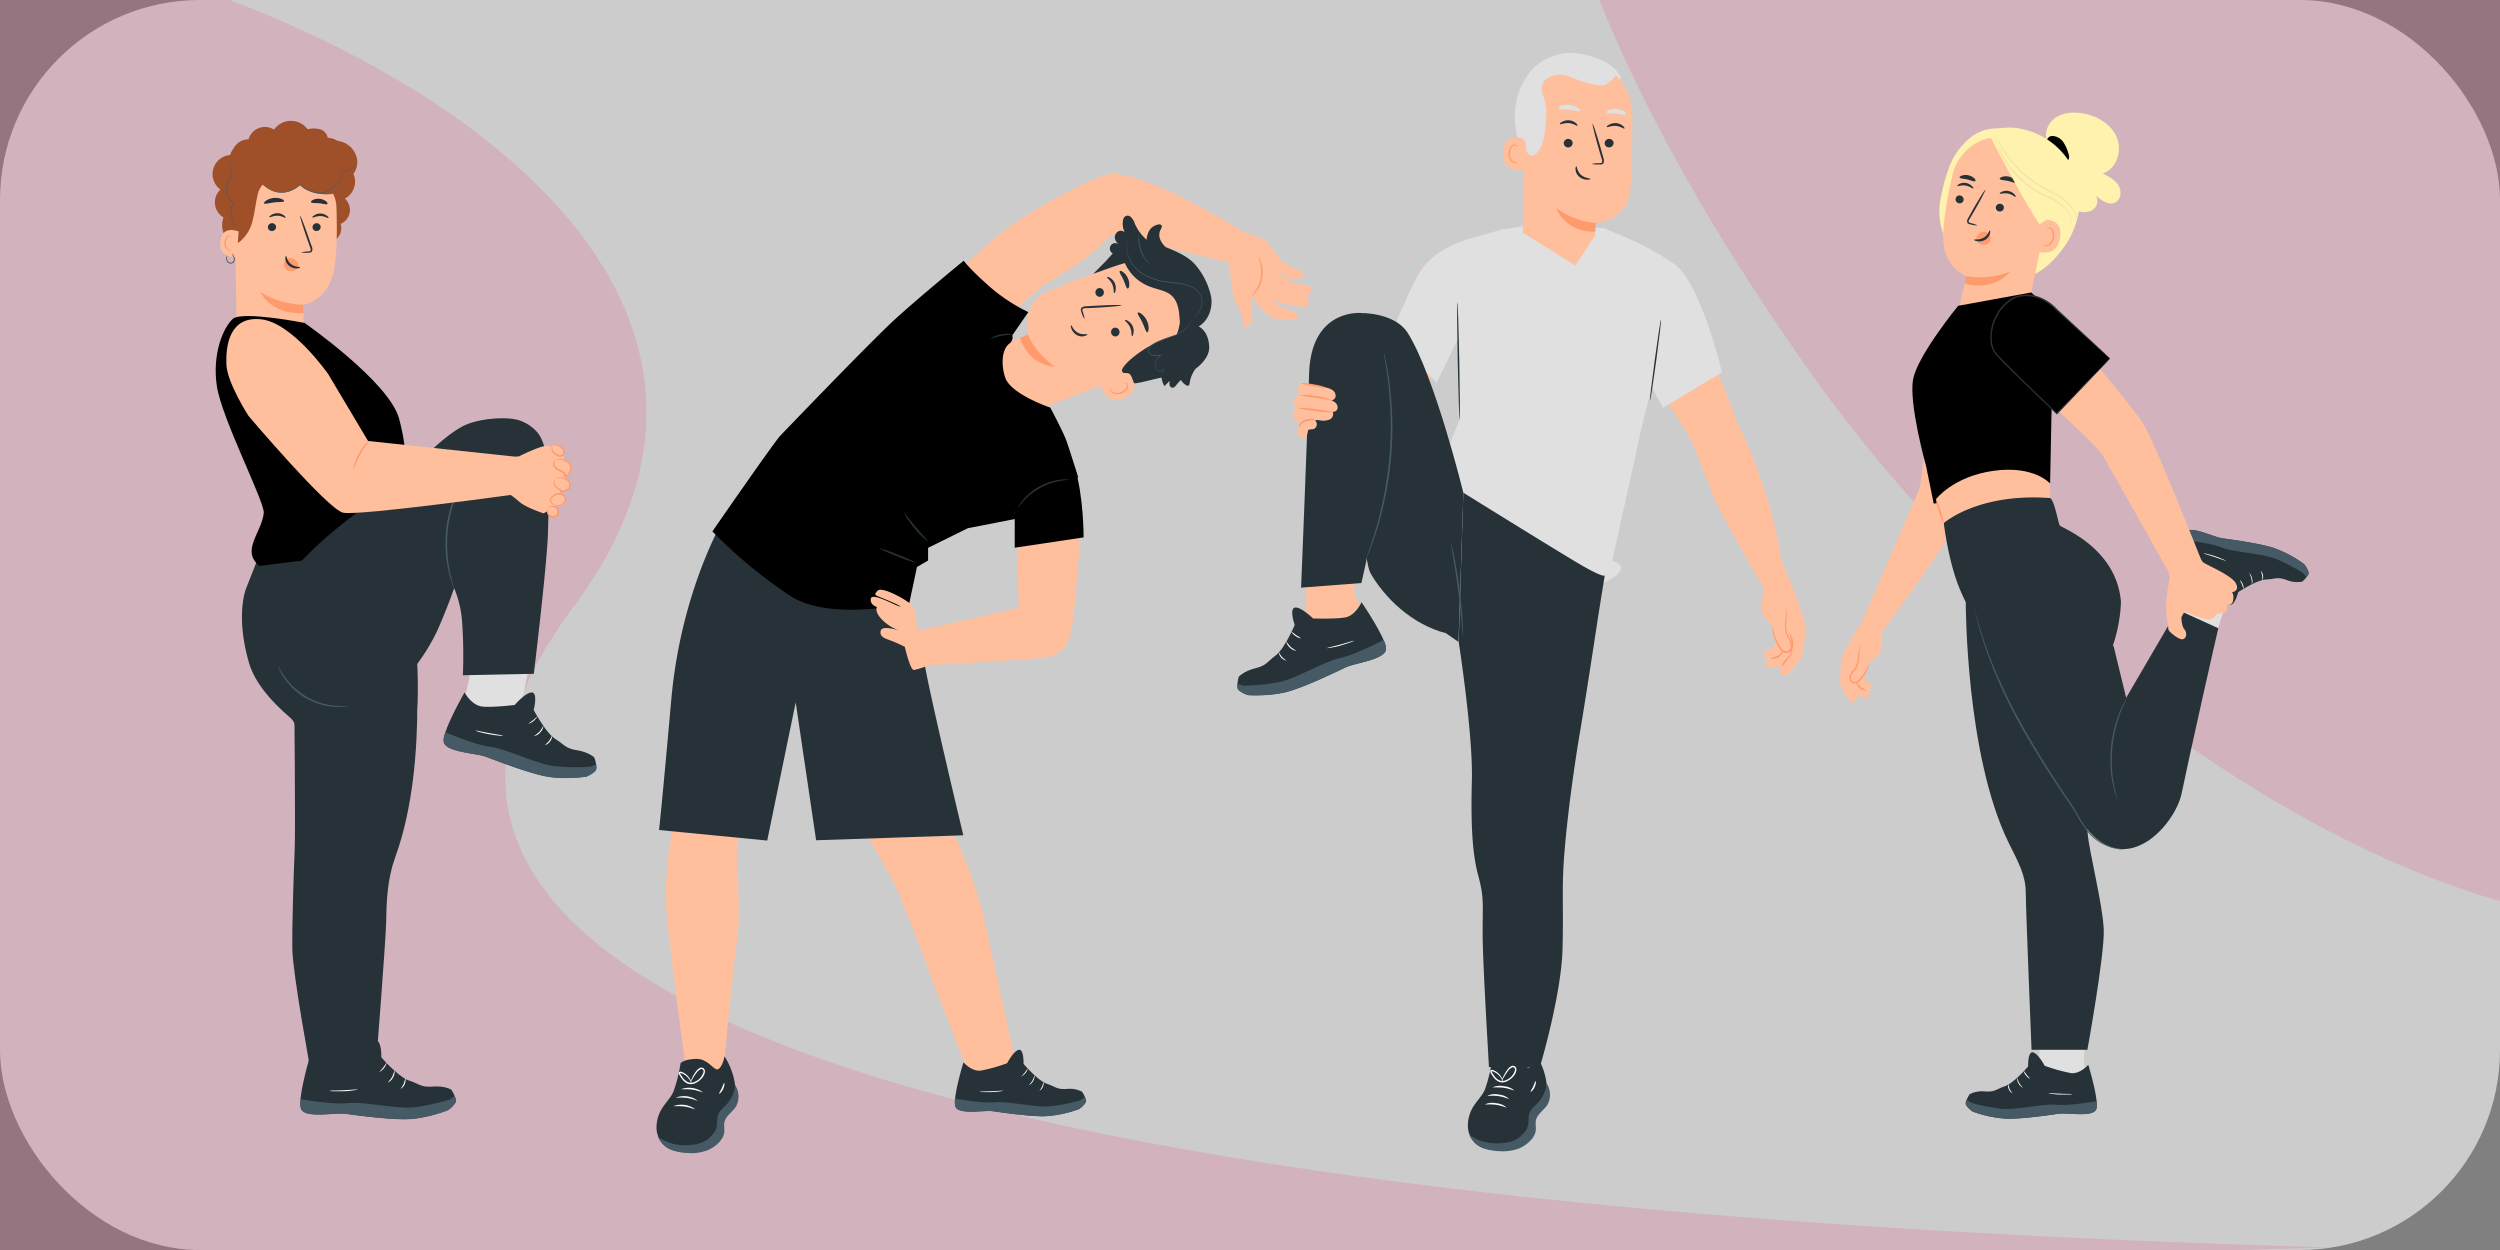 <svg xmlns="http://www.w3.org/2000/svg" fill="none" viewBox="0 0 200 100"><rect x="0" y="0" width="200" height="100" fill="#808080" stroke="none"/><mask id="a" width="200" height="100" x="0" y="0" maskUnits="userSpaceOnUse" style="mask-type:alpha"><rect width="200" height="100" fill="#fff" rx="16"/></mask><g><rect width="200" height="100" fill="#fff" opacity=".6" rx="16"/><path fill="#EB5284" d="M45.833 48.623C68.214 18.679 21.43-3.452-4.762-5.5v110.548L186.5 99.796C70.5 96.511 23.452 78.567 45.833 48.623ZM144.643 29.539c-21.905-31.073-22.024-48.13-22.024-55.73h95.833l5.357 96.26c-17.261 12.948-57.261-9.457-79.166-40.53Z" opacity=".2"/><path fill="#FFBF9D" d="M160.295 29.05c.058.127-2.2 9.607-2.846 11.28-.645 1.675-6.727 10.023-6.727 10.023l-1.74-.672s4.082-9.367 4.519-10.484c.438-1.117 1.071-10.785 1.157-11.105.085-.32 3.764-3.146 5.637.958Z"/><path fill="#FFBF9D" d="M148.803 49.98c-.1.082-1.513 2.541-1.51 2.774.002.232-.132 1.689-.047 2.046.086.356.792 1.518.978 1.417.186-.1.433-.379.291-.625l.948.32s.159-.452-.122-.687l.467-.027s-.024-.489-.318-.59c-.293-.1-.188 0-.188 0l-.171-.412s.281-1.046.489-1.26c.208-.212.66-.336.831-.926.171-.589.024-1.302.13-1.434a7.37 7.37 0 0 0 .396-.756s-1.306-1.004-1.374-1.034c-.069-.03-.8 1.193-.8 1.193Z"/><path fill="#FF9A6C" d="M149.551 53.042a.607.607 0 0 1-.044.21 3.174 3.174 0 0 1-.733 1.24.568.568 0 0 1-.516.17.39.39 0 0 1-.244-.2.574.574 0 0 1-.047-.303.949.949 0 0 1 .245-.513c.111-.12.205-.256.281-.401.098-.262.152-.54.161-.819a2.39 2.39 0 0 1 .11-.574.476.476 0 0 1 .1-.191c-.013.07-.031.138-.053.205-.04.187-.062.377-.066.567.002.293-.047.584-.145.86-.127.321-.489.536-.518.878a.322.322 0 0 0 .193.37.452.452 0 0 0 .406-.135c.199-.198.372-.421.516-.662.252-.418.332-.702.354-.702Z"/><path fill="#FF9A6C" d="M149.278 55.254a1.089 1.089 0 0 1-.506-.186.844.844 0 0 1-.223-.32c-.041-.076-.085-.105-.08-.124.005-.02.08 0 .154.07.073.071.127.208.222.27.24.126.455.258.433.29Z"/><path fill="#E0E0E0" d="m163.101 86.548.102-4.06 3.736-.58-.245 3.051.301 1.69s-.77.962-.922.918c-.151-.044-2.972-1.019-2.972-1.019Z"/><path fill="#263238" d="M157.811 88.917a9.29 9.29 0 0 0 2.831.579c1.334 0 3.327-.3 4.058-.403.73-.103 2.801.325 3.011-.394.21-.718-.65-3.515-.65-3.515s-.655.755-1.381.665a13.673 13.673 0 0 1-2.105-.587s-.533-1.004-.948-1.075c-.416-.071-.377 1.127-.377 1.127s-1.139 1.34-1.867 1.589c-.729.249-.77.462-1.589.413-.42-.046-.845.03-1.222.22 0 0-.431.635-.26.892.14.188.308.353.499.489Z"/><path fill="#455A64" d="M157.29 88.413c.133.208.31.383.519.513a9.199 9.199 0 0 0 2.83.58c1.333 0 3.325-.3 4.058-.404.733-.102 2.801.325 3.012-.393.058-.201.064-.414.019-.619 0 0-2.166.394-3.178.291-1.012-.102-3.263.43-4.417.323a14.134 14.134 0 0 1-2.444-.489l-.362-.244c-.059.166-.127.271-.037.442Z"/><path fill="#fff" d="M160.659 86.724c.029.132.066.263.11.391.067.117.14.23.22.34a.555.555 0 0 1-.281-.313.547.547 0 0 1-.049-.418ZM161.375 86.189c.042.157.096.31.164.457.089.134.192.26.306.374a.843.843 0 0 1-.47-.834v.003ZM161.896 85.663c.087.105.169.214.244.328.137.176.274.296.262.31a.732.732 0 0 1-.313-.259.762.762 0 0 1-.193-.379ZM165.77 87.533a.912.912 0 0 1-.276.032h-.674c-.264 0-.489-.034-.67-.056a1.309 1.309 0 0 1-.276-.054c0-.02.425.022.948.041.523.02.948.013.948.037Z"/><path fill="#E0E0E0" d="m178.611 46.757-2.007 5.977-3.74-.548 1.134-2.843.211-1.71s.623-3.164.755-3.076c.132.088 3.647 2.2 3.647 2.2Z"/><path fill="#263238" d="M184.319 45.132a9.308 9.308 0 0 0-2.564-1.337c-1.281-.367-3.278-.626-4.012-.734-.733-.107-2.603-1.083-3.002-.45-.398.634-.342 3.557-.342 3.557s.836-.542 1.508-.257c.651.331 1.274.714 1.863 1.145 0 0 .245 1.11.616 1.295.372.186.672-.978.672-.978s1.467-.977 2.232-1.014c.765-.037.868-.23 1.643.041.394.164.827.21 1.246.13 0 0 .59-.489.489-.787a2.213 2.213 0 0 0-.349-.611Z"/><path fill="#455A64" d="M184.681 45.758a1.675 1.675 0 0 0-.357-.636 9.283 9.283 0 0 0-2.562-1.337c-1.281-.367-3.281-.626-4.011-.733-.731-.108-2.606-1.086-3.005-.45-.112.177-.177.38-.188.589 0 0 2.2.217 3.144.599.943.381 3.253.489 4.336.904.765.318 1.501.701 2.2 1.147l.284.327c.102-.137.198-.215.159-.41Z"/><path fill="#fff" d="M180.977 46.454c.01-.134.01-.269 0-.403a2.942 2.942 0 0 0-.12-.389.687.687 0 0 1 .118.792h.002ZM180.141 46.772a1.449 1.449 0 0 0-.222-.931c.13.11.217.264.244.432a.687.687 0 0 1-.022.499ZM179.496 47.134a3.43 3.43 0 0 1-.14-.382 3.847 3.847 0 0 1-.166-.371 1.051 1.051 0 0 1 .306.753ZM176.284 44.269a.984.984 0 0 1 .276.046 7.379 7.379 0 0 1 1.278.428c.087.032.169.075.245.127 0 .017-.404-.137-.9-.303-.496-.166-.902-.279-.899-.298Z"/><path fill="#FFF2AF" d="M163.846 11.45c-.381-.653-.068-1.552.545-1.997.614-.445 1.428-.509 2.176-.391 1.156.18 2.305.833 2.77 1.909.464 1.075 0 2.552-1.125 2.909.469.23.963.488 1.247.921.283.433.244 1.13-.213 1.384-.523.286-1.139-.142-1.579-.545a.855.855 0 0 1-.244 1.141 1.336 1.336 0 0 1-1.245.074 3.278 3.278 0 0 1-1.039-.77"/><path fill="currentColor" d="M165.477 12.286a3.251 3.251 0 0 0-.413-.917 1.116 1.116 0 0 0-.836-.489.457.457 0 0 0-.413.184.237.237 0 0 0-.027.223.246.246 0 0 0 .166.151l.027.036c.279.377.564.748.855 1.115a.94.94 0 0 0 .245.244.311.311 0 0 0 .335 0c.166-.124.122-.369.061-.547Z"/><path fill="#FFF2AF" d="M165.88 13.55a5.909 5.909 0 0 0-3.996-3.198c-1.012-.244-1.467-.115-2.254-.076a3.274 3.274 0 0 0-2.092.814 5.492 5.492 0 0 0-1.584 2.232 15.276 15.276 0 0 0-.734 2.74 5.18 5.18 0 0 0 .301 2.79l2.261.914c1.288.325 2.904 2.364 4.231 2.34 1.328-.025 2.909-1.856 3.567-3.071.882-1.62 1.154-3.843.3-5.486Z"/><path fill="#FFBF9D" d="M156.875 23.934c.193-.82.445-1.848.442-1.844-.002.005-1.87-.625-1.867-3.194 0-1.276.388-3.31.76-4.963.332-1.488 2.041-3.243 3.884-2.852l.839.08 2.867 1.922a.891.891 0 0 1 .645 1.019l-2.337 11.13-2.613 2.608-2.857-2.643.237-1.263Z"/><path fill="#FF9A6C" d="M159.256 19.118a.532.532 0 0 0-.113-.362.54.54 0 0 0-.638-.178.735.735 0 0 0-.418.613.676.676 0 0 0 .409.362l.085.022c.147.03.299.006.428-.07a.531.531 0 0 0 .247-.387Z"/><path fill="#263238" d="M156.449 15.886a.324.324 0 0 0 .26.375.308.308 0 0 0 .329-.13.32.32 0 0 0 .047-.115.328.328 0 0 0-.259-.374.313.313 0 0 0-.329.13.304.304 0 0 0-.048.114ZM156.591 14.882c.035.049.306-.093.651-.037.344.056.572.269.616.232.044-.036 0-.097-.105-.195a.898.898 0 0 0-.489-.245.854.854 0 0 0-.526.083c-.115.069-.164.14-.147.162ZM158.21 18.035a2.413 2.413 0 0 0-.548-.19c-.085-.022-.166-.054-.171-.115a.45.45 0 0 1 .1-.245l.367-.63c.516-.9.904-1.646.868-1.665-.037-.02-.489.692-1 1.591-.125.223-.245.435-.357.638a.505.505 0 0 0-.1.337.224.224 0 0 0 .124.154c.048.02.097.035.147.044.186.052.377.08.57.081Z"/><path fill="#FF9A6C" d="M157.318 22.09a6.457 6.457 0 0 0 3.498-.361s-1.171 1.596-3.64.96l.142-.599Z"/><path fill="#263238" d="M159.187 18.439c-.056-.013-.115.361-.489.576-.374.215-.757.11-.767.164-.01.054.076.086.244.118a.946.946 0 0 0 .638-.115.814.814 0 0 0 .379-.49c.049-.153.022-.253-.005-.253ZM156.77 14.205c.046.093.32.078.626.154.305.075.547.198.628.132.037-.032.015-.12-.078-.223a.982.982 0 0 0-.475-.244.947.947 0 0 0-.535.027c-.127.039-.183.11-.166.154ZM160.307 16.657a.328.328 0 0 1-.372.261.314.314 0 0 1-.271-.354.322.322 0 0 1 .372-.26.307.307 0 0 1 .271.352ZM161.246 15.75c-.049.031-.245-.194-.599-.262-.355-.069-.629.056-.658 0-.029-.056.039-.088.166-.147a.88.88 0 0 1 .536-.056.87.87 0 0 1 .467.26c.09.097.11.187.088.204ZM161.275 14.608c-.083.066-.33-.069-.648-.135s-.601-.063-.645-.158c-.02-.044.036-.115.171-.164a1.048 1.048 0 0 1 1.041.244c.098.093.12.181.081.213Z"/><path fill="#FFBF9D" d="M163.116 18.172c.031-.188.315-.594.506-.591.503 0 1.383.18 1.192 1.432-.259 1.711-1.923 1.095-1.918 1.046.004-.049.117-1.24.22-1.887Z"/><path fill="#FF9A6C" d="M163.463 19.507s.027.024.073.056a.304.304 0 0 0 .222.039.748.748 0 0 0 .443-.611.995.995 0 0 0-.02-.438.34.34 0 0 0-.188-.264.15.15 0 0 0-.188.057c-.032.044-.025.078-.034.08-.01.003-.032-.034 0-.102a.181.181 0 0 1 .083-.098.225.225 0 0 1 .171-.017.431.431 0 0 1 .271.313c.049.158.059.326.03.489-.064.342-.289.637-.548.672a.327.327 0 0 1-.264-.086c-.054-.044-.059-.088-.051-.09Z"/><path fill="#FFF2AF" d="m163.688 17.598-.523.352c-1.467-2.174-4.129-7.393-3.985-7.09a5.492 5.492 0 0 1 2.706.284c1.328.533 3.792 1.785 3.4 3.4-.391 1.616-1.598 3.053-1.598 3.053Z"/><path fill="#1D1D1D" d="M166.222 17.756a.587.587 0 0 0 0-.102 1.916 1.916 0 0 0-.058-.291 2.529 2.529 0 0 0-.533-.946 4.683 4.683 0 0 0-1.274-.978c-.525-.306-1.129-.587-1.696-.99a8.402 8.402 0 0 1-1.467-1.293 8.99 8.99 0 0 1-.953-1.283 9.36 9.36 0 0 1-.506-.956l-.12-.269a.528.528 0 0 0-.046-.093.394.394 0 0 0 .029.1c.024.064.056.157.105.277.14.336.304.663.489.977a8.384 8.384 0 0 0 2.413 2.618c.553.355 1.124.682 1.711.978.473.247.901.572 1.266.96.243.265.429.576.547.915.074.235.084.379.093.376Z" opacity=".08"/><path fill="#1D1D1D" d="M165.672 17.915a.909.909 0 0 0 .015-.381 1.748 1.748 0 0 0-.462-.931 3.934 3.934 0 0 0-1.291-.858 8.353 8.353 0 0 1-1.628-.934 7.603 7.603 0 0 1-2.195-2.581c-.16-.307-.3-.624-.42-.949-.037-.11-.069-.198-.091-.269a.376.376 0 0 0-.039-.09.515.515 0 0 0 .022.095c.02.074.044.164.076.274.108.335.24.662.396.978a7.396 7.396 0 0 0 2.2 2.625 8.337 8.337 0 0 0 1.648.936c.475.19.909.471 1.278.827.241.245.406.556.474.894.016.12.022.243.017.364Z" opacity=".08"/><path fill="#FF725E" d="M159.381 34.828c-.018.054-5.838-.71-5.838-.71s.489-4.824.934-6.264c.42-1.351 3.29-2.813 4.571-1.579a4.055 4.055 0 0 1 1.247 2.775l-.914 5.778Z"/><path fill="#263238" d="M159.297 34.936c-.405 0-1.672-.159-5.771-.697l-.117-.014v-.12c.019-.196.489-4.852.941-6.287.244-.826 1.388-1.711 2.581-2.02.909-.244 1.687-.095 2.2.39a4.152 4.152 0 0 1 1.283 2.864l-.919 5.808c-.009.044-.019.076-.198.076Zm-5.622-.924c2.063.271 5.031.65 5.598.692l.897-5.674a3.964 3.964 0 0 0-1.21-2.667c-.592-.572-1.481-.45-1.956-.327-1.117.288-2.178 1.102-2.41 1.855-.398 1.288-.838 5.373-.916 6.121h-.003Z"/><path fill="currentColor" d="M156.653 24.464s-3.227 3.936-3.601 5.867c-.374 1.93 1.036 6.964 1.036 6.964l.609 2.997 9.311-1.604.134-6.74-.694-7.677-.956-.875-5.839 1.068Z"/><path fill="#FFBF9D" d="M164.008 39.937V38.68s-1.279-1.467-4.517-1.017c-3.239.45-4.616 2.275-4.616 2.275l.66 2.086 3.288.371 5.185-2.457Z"/><path fill="#263238" d="M177.467 50.26c-.061.176-2.445 10.77-2.933 13.2-.489 2.43-4.378 6.98-7.681 2.718-3.302-4.26-6.72-11.745-6.72-11.745l8.945-2.787 1.016 4.175 4.114-7.042 3.259 1.481Z"/><path fill="#455A64" d="M169.376 63.934a1.72 1.72 0 0 1-.115-.31 3.715 3.715 0 0 1-.113-.372c-.036-.146-.085-.31-.117-.488a9.277 9.277 0 0 1-.183-1.328 10.92 10.92 0 0 1 .024-1.638 10.67 10.67 0 0 1 .289-1.615c.114-.432.258-.855.432-1.267.069-.178.147-.332.21-.469.064-.137.128-.244.179-.345a2.03 2.03 0 0 1 .173-.28c.022.012-.205.422-.488 1.126-.159.413-.293.835-.401 1.264-.13.526-.222 1.06-.277 1.599a11.502 11.502 0 0 0-.034 1.618c.025.442.076.882.154 1.317.144.734.291 1.181.267 1.188Z"/><path fill="#263238" d="M157.261 48.17s-.024 12.237 3.444 19.275c.782 1.584 1.35 2.566 1.357 3.992.007 1.425.462 12.547.462 12.547h4.468s1.374-7.578 1.308-9.582c-.066-2.005-1.168-6.217-1.298-7.823-.129-1.606-1.819-11.063-1.819-11.063l-2.574-6.375-5.348-.97Z"/><path fill="#263238" d="M163.971 39.842c.367.027.677 2.012.817 2.2.139.188 4.537 1.777 4.889 6.111a12.175 12.175 0 0 1-.827 3.98l.228 3.972-8.346 1.934s-1.376-4.313-1.926-7.564a12.38 12.38 0 0 1-2.063-3.451c-.895-2.188-1.239-5.175-1.239-5.175s2.698-2.42 8.467-2.007Z"/><path fill="#455A64" d="M157.965 48.742s0 .017.022.056l.049.171.183.656c.162.57.411 1.39.768 2.385.357.995.843 2.159 1.447 3.423a51.6 51.6 0 0 0 2.158 4.006 89.224 89.224 0 0 0 2.43 3.85l.567.85c.184.277.372.543.523.817.268.512.574 1.002.917 1.467a3.856 3.856 0 0 0 2.022 1.374l.379.093.286.043.173.03c.02.002.04.006.059.012h-.059l-.178-.017c-.076 0-.174-.015-.286-.032l-.389-.083a3.844 3.844 0 0 1-2.078-1.364c-.35-.463-.663-.954-.936-1.467-.152-.27-.337-.53-.523-.806l-.575-.849a85.643 85.643 0 0 1-2.444-3.85 48.677 48.677 0 0 1-2.154-4.02 35.98 35.98 0 0 1-1.415-3.447 31.969 31.969 0 0 1-.733-2.4c-.066-.282-.12-.504-.159-.666l-.037-.173c-.017-.04-.019-.059-.017-.059Z"/><path fill="#FFBF9D" d="M164.172 25.085c.136.032 6.431 7.375 7.352 8.92.922 1.544 4.606 10.865 4.606 10.865l-2.528 1.083s-4.774-8.5-5.39-9.533c-.616-1.034-7.859-7.463-8.066-7.727-.208-.264-.37-4.637 4.026-3.608Z"/><path fill="#FFBF9D" d="m173.399 45.525.201.65c-.152.69-.255 1.39-.308 2.095-.03.827.19 1.93.176 2.076-.015.146.838.865 1.156.792.318-.074.354-.526.12-.804-.235-.28-.23-.964-.23-.964l.244-.437s1.655.69 2.034.626a.865.865 0 0 0 .565-.49s.719.138.782-.3l.064-.435s.376.173.449-.32c.074-.494-.092-.638-.092-.638s.66-.08.293-.734c-.367-.652-2.43-1.48-2.618-1.674a1.466 1.466 0 0 1-.281-.445l-2.555 1.002Z"/><path fill="currentColor" d="m168.796 28.686-4.248 4.4s-3.764-3.577-4.784-4.689c-1.222-1.32.03-4.331 1.765-4.713 1.736-.381 2.973 1.064 2.973 1.064l4.294 3.938Z"/><path fill="#263238" d="m168.797 28.686-.086-.071-.244-.206-.88-.787-3.129-2.828a3.592 3.592 0 0 0-1.467-.95c-.297-.101-.608-.152-.921-.15a2.2 2.2 0 0 0-.939.205 3.195 3.195 0 0 0-1.386 1.467 3.515 3.515 0 0 0-.374 2.097c.061.34.212.656.437.917.245.245.489.506.734.748.489.489.963.958 1.43 1.413l2.606 2.518h-.074l3.092-3.178.873-.885.245-.244.085-.081a.94.94 0 0 1-.071.08l-.217.245-.846.897-3.075 3.232-.037.036-.037-.036a270.456 270.456 0 0 1-2.62-2.506c-.467-.454-.948-.924-1.435-1.41-.244-.245-.489-.49-.733-.753a2.06 2.06 0 0 1-.472-.978 3.663 3.663 0 0 1 .389-2.18 3.323 3.323 0 0 1 1.447-1.518 2.648 2.648 0 0 1 1.955-.054 3.66 3.66 0 0 1 1.496.978c1.293 1.202 2.364 2.2 3.117 2.891l.853.8.218.207a.725.725 0 0 1 .066.084Z"/><path fill="#FF9A6C" d="M154.875 39.937c.291.612.5 1.259.624 1.924a4.243 4.243 0 0 1-.372-.941 4.327 4.327 0 0 1-.252-.983Z"/><path fill="#FFBF9D" d="M104.439 49.405c.142-.323 0-3.54 0-3.54h4.019l-.147 1.555.814 1.975-2.525.926-2.161-.916Z"/><path fill="#263238" d="M99.868 55.606s1.882.125 3.376-.344c1.493-.47 3.62-1.506 4.4-1.878.78-.371 3.253-.618 3.234-1.5-.02-.883-1.956-3.709-1.956-3.709s-.469 1.076-1.312 1.222c-.844.147-2.567.081-2.567.081s-.949-.936-1.44-.873c-.491.064-.027 1.396-.027 1.396s-.806 1.902-1.532 2.445c-.726.542-.704.787-1.638 1.021-.934.235-1.308.68-1.308.68s-.26.865.024 1.093c.228.16.48.285.746.366Z"/><path fill="#455A64" d="M99.108 55.225c.22.187.48.322.76.393 0 0 1.882.125 3.376-.344 1.493-.47 3.622-1.504 4.4-1.875.777-.372 3.253-.62 3.236-1.5a1.433 1.433 0 0 0-.195-.7s-2.291 1.2-3.472 1.442c-1.18.242-3.498 1.623-4.83 1.917-.956.183-1.926.282-2.899.298l-.489-.14c-.01.206-.046.355.113.509Z"/><path fill="#fff" d="M102.288 52.147c.077.14.165.274.261.401.115.11.238.21.367.303a.807.807 0 0 1-.628-.704ZM102.904 51.297c.1.162.215.315.345.454.147.122.305.227.474.316a.834.834 0 0 1-.531-.257.797.797 0 0 1-.288-.513ZM103.302 50.527c.134.087.262.181.384.283.139.078.273.163.401.257a.895.895 0 0 1-.445-.19.92.92 0 0 1-.34-.35ZM108.311 51.26c-.093.06-.194.104-.301.135-.19.07-.457.156-.755.244s-.572.14-.772.173a1.32 1.32 0 0 1-.326.037c0-.024.489-.127 1.078-.286.59-.159 1.061-.325 1.076-.303Z"/><path fill="#FFBF9D" d="M143.289 46.687c.1.12 1.222 3.27 1.18 3.541-.041.272-.198 1.993-.371 2.391-.174.399-1.24 1.599-1.445 1.442-.205-.156-.423-.53-.208-.787l-1.171.174s-.09-.557.286-.773l-.537-.13s.132-.566.488-.618c.357-.051.216.047.216.047l.286-.443s-.11-1.276-.306-1.569c-.196-.293-.697-.528-.772-1.25-.076-.72.244-1.52.146-1.693a8.502 8.502 0 0 1-.303-.96s1.728-.898 1.814-.917c.085-.02.697 1.544.697 1.544Z"/><path fill="#FF9A6C" d="M141.783 50.09c.024 0 .054.356.244.891.117.312.273.608.465.88a.536.536 0 0 0 .45.245.392.392 0 0 0 .313-.401 1.022 1.022 0 0 0-.172-.572 2.203 2.203 0 0 1-.244-.56 2.95 2.95 0 0 1 0-1.026c.032-.224.045-.45.037-.675a1.823 1.823 0 0 1-.025-.245.637.637 0 0 1 .074.245c.027.23.027.462 0 .692-.048.328-.043.663.014.99.058.185.14.362.245.525.125.191.19.415.188.643a.66.66 0 0 1-.105.342.438.438 0 0 1-.311.179.643.643 0 0 1-.555-.3 3.72 3.72 0 0 1-.457-.922 3.623 3.623 0 0 1-.144-.668.867.867 0 0 1-.017-.264ZM143.296 52.34c.027.025-.144.245-.355.511-.21.267-.386.49-.415.462.06-.203.168-.39.315-.542.215-.272.426-.462.455-.43Z"/><path fill="#FF9A6C" d="M143.118 50.598c.014 0 .075.078.156.227.111.2.176.422.193.65a2.66 2.66 0 0 1-.127.655c-.034.16 0 .26-.032.267-.031.007-.071-.098-.058-.276.042-.212.073-.426.09-.641a2.03 2.03 0 0 0-.149-.618c-.056-.164-.09-.264-.073-.264ZM141.638 52.72c.174-.115.367-.198.57-.245.132-.056.218-.203.315-.272.098-.068.189-.073.189-.056 0 .017-.059.042-.128.123-.034.039-.07.092-.119.151a.511.511 0 0 1-.203.169c-.196.09-.409.134-.624.13Z"/><path fill="#FFBF9D" d="m130.685 19.553 1.007.672s2.391.66 3.303 2.147c.911 1.486 1.64 4.092 1.882 5.58.242 1.489 1.44 3.75 2.063 5.786 0 0 2.689 5.107 3.503 10.77l.433 1.357-1.79 1.151s-3.527-6-4.055-7.438c-.528-1.437-.826-2.075-1.45-3.708-.623-1.633-3.072-4.657-3.177-5.52l.298-2.486s-1.44-2.014-2.017-3.935c-.577-1.922 0-4.606 0-4.606M120.03 18.402l-1.726.718s-4.175.177-5.326 3.912l-1.206 2.561.868 5.085 1.44.43 2.112-4.175.504.049s1.943-2.784 2.71-4.464c.768-1.68.624-4.116.624-4.116Z"/><path fill="#E0E0E0" d="M114.933 30.614c-.122-.151-3.742-3.708-3.742-3.708s1.711-3.955 2.073-4.571c.361-.616 1.183-2.39 4.534-3.31l2.444-.69-1.031 7.258-2.511 1.399-1.767 3.622Z"/><path fill="#E0E0E0" d="m120.03 18.402 2.689-.474 5.585.322 1.846.775 2.879 8.4s-1.872 7.389-1.872 7.533c0 .144-2.181 9.915-2.181 9.915s2 .474-.704 1.774c-5.057-1.64-9.504-3.73-11.584-7.56l-.873-3.178.88-2.178v-6.747l3.335-8.582Z"/><path fill="#E0E0E0" d="m133.037 32.624 4.722-2.843s-1.711-7.24-3.852-8.68a22.743 22.743 0 0 0-3.75-2.076l1.662 11.325 1.218 2.274Z"/><path fill="#263238" d="M132.883 25.56c.034 0-.135 1.451-.377 3.23-.242 1.78-.464 3.23-.501 3.23-.036 0 .135-1.452.377-3.234s.464-3.232.501-3.227ZM116.588 24.178c.037 0 .105 2.11.156 4.713.052 2.603.066 4.713.03 4.713-.037 0-.105-2.107-.157-4.71-.051-2.604-.063-4.713-.029-4.716Z"/><path fill="#E0E0E0" d="M121.939 13.234c-.317-.99-.55-2.004-.694-3.033a6.309 6.309 0 0 1 .339-3.068c.059-.147.555-1.122.712-1.102.112.014-.203.928-.149 1.029.482.969.66 2.061.508 3.133a14.18 14.18 0 0 1-.716 3.041Z"/><path fill="#FFBF9D" d="m121.822 18.61.134-9.34c0-2.609 1.503-4.784 4.109-4.718l.245.02a4.664 4.664 0 0 1 4.272 4.656c0 2.258-.044 4.754-.158 5.957-.245 2.488-2.765 2.667-2.765 2.667s-.015.222-.044.956l-1.584 2.444-4.209-2.642Z"/><path fill="#FF9A6C" d="M127.654 17.842a6.044 6.044 0 0 1-3.163-1.222s.623 1.938 3.129 1.921l.034-.699Z"/><path fill="#263238" d="M129.087 11.461a.36.36 0 0 1-.374.332.342.342 0 0 1-.316-.218.337.337 0 0 1-.024-.133.357.357 0 0 1 .374-.33.333.333 0 0 1 .244.102.343.343 0 0 1 .096.247ZM129.957 10.284c-.049.041-.304-.181-.685-.21-.381-.03-.679.136-.719.085-.039-.051.035-.103.164-.18a.992.992 0 0 1 .58-.128.964.964 0 0 1 .54.225c.11.1.142.188.12.208ZM125.813 11.463a.355.355 0 0 1-.374.33.343.343 0 0 1-.339-.351.353.353 0 0 1 .371-.33.344.344 0 0 1 .342.351ZM126.195 10.059c-.049.042-.301-.181-.685-.21-.384-.03-.679.137-.716.085-.037-.051.032-.102.161-.18.176-.1.378-.145.58-.128a.955.955 0 0 1 .54.225c.11.1.142.188.12.208ZM127.322 13.117c.206-.047.418-.068.63-.061.1 0 .193-.015.215-.078a.502.502 0 0 0-.039-.296 100.7 100.7 0 0 1-.227-.77c-.313-1.093-.531-1.99-.489-2.002.042-.012.332.865.645 1.955l.215.773c.051.123.058.26.02.389a.245.245 0 0 1-.174.129.675.675 0 0 1-.168 0c-.21.013-.421 0-.628-.04Z"/><path fill="#E0E0E0" d="M126.417 8.87c-.059.094-.423-.04-.873-.087-.45-.047-.836 0-.872-.115-.018-.049.068-.13.232-.196a1.463 1.463 0 0 1 1.332.166c.147.089.21.189.181.233ZM130.067 9.16c-.086.08-.392-.032-.766-.062-.374-.029-.699 0-.765-.085-.029-.047.027-.13.171-.203a1.286 1.286 0 0 1 1.235.117c.125.098.164.19.125.232Z"/><path fill="#FFBF9D" d="M122 11.13c-.042-.022-1.67-.648-1.758 1.06-.088 1.71 1.646 1.443 1.65 1.394.005-.05.108-2.454.108-2.454Z"/><path fill="#FF9A6C" d="M121.408 12.912s-.029.02-.08.039a.295.295 0 0 1-.223 0 .731.731 0 0 1-.308-.677c.004-.147.04-.292.105-.423a.348.348 0 0 1 .245-.217.153.153 0 0 1 .171.09c.019.049 0 .083.017.088.017.005.037-.027.027-.098a.204.204 0 0 0-.061-.113.245.245 0 0 0-.164-.05.41.41 0 0 0-.323.243c-.08.144-.125.305-.129.47 0 .345.154.677.396.76a.318.318 0 0 0 .276-.03c.046-.04.059-.08.051-.082Z"/><path fill="#E0E0E0" d="M129.593 6.353c.283-.14-.509-1.07-1.176-1.408-1.007-.51-2.562-.865-3.523-.635-1.153.273-2.124.801-2.742 1.813a6.735 6.735 0 0 0-.9 3.408c-.03.362.037.726.196 1.053.222.39.669.646.628 1.167-.019.19.037.38.156.53.299.345.695.049.883-.245.403-.652.489-1.45.545-2.214a5.013 5.013 0 0 0-.039-1.63c-.071-.29-.193-.565-.245-.856a1.028 1.028 0 0 1 .159-.848c.044-.05.092-.095.144-.135a1.79 1.79 0 0 1 1.782-.261c.949.38 2.57.96 3.014.652.314-.186.585-.436.797-.733l.321.342Z"/><path fill="#263238" d="M126.107 13.303c.058 0 .046.39.371.682.325.29.734.264.746.32.012.056-.095.07-.274.07a.976.976 0 0 1-.623-.244.855.855 0 0 1-.286-.572c-.008-.163.039-.259.066-.256ZM127.889 49.08s-.978 6.47-1.467 9.345c-.489 2.874-1 6.6-1.252 9.59-.259 3.038-.075 4.103-.166 7.85-.09 3.748-1.814 9.498-1.814 9.498h-4.077c0-.262-.503-8.27-.503-10.717 0-2.447.119-2.85-.35-4.593-.469-1.743-.606-4.004-.511-7.663.095-3.66-1.053-11.037-1.053-11.037l.374-11.934s7.147 4.442 9.215 5.662c2.068 1.22 2.095.948 2.095.948l-.491 3.05Z"/><path fill="#263238" d="M122.873 84.36c.545.837.853 1.806.892 2.804.015.455 0 .944-.244 1.31-.206.291-.548.474-.69.804-.159.372-.014.802-.068 1.203-.071.526-.734 1.044-1.222 1.257-.489.212-.893.188-1.404.225-.733.056-1.393.058-1.992-.396a1.958 1.958 0 0 1-.718-1.523 2.9 2.9 0 0 1 .523-1.643c.276-.41.635-.768.836-1.222.262-.736.451-1.496.564-2.269 0 0 .225-.317 1.247-.347 1.022-.03 1.467 1.085 1.816.792.35-.293.46-.995.46-.995Z"/><path fill="#455A64" d="M117.451 90.718c.431.334.933.565 1.467.675a4.514 4.514 0 0 0 1.62.012c.38-.06.74-.213 1.046-.445.389-.361.536-.537.636-.855.1-.318.017-.716.134-1.049.128-.371.475-.604.734-.897.337-.394.652-1.002.621-1.525a1.69 1.69 0 0 1 .107 1.71c-.244.409-.679.666-.88 1.094-.176.373 0 .762-.105 1.16-.161.558-.765 1.044-1.283 1.267a3.71 3.71 0 0 1-1.658.225 3.61 3.61 0 0 1-1.359-.303 1.873 1.873 0 0 1-.977-.993"/><path fill="#fff" d="M120.519 88.594c-.017.032-.369-.144-.844-.21-.474-.066-.858 0-.865-.04.279-.12.588-.15.885-.085.303.02.592.138.824.335ZM120.716 87.9c-.017.034-.371-.144-.843-.21s-.86 0-.868-.037c.279-.124.59-.154.888-.088.303.023.591.14.823.335ZM121.135 87.23c-.02.034-.372-.142-.844-.208-.471-.066-.86 0-.867-.039.278-.12.588-.15.884-.085.304.022.592.138.827.332ZM120.147 86.423a.925.925 0 0 1 .086-.227c.089-.203.198-.396.325-.577.086-.135.204-.247.342-.327a.28.28 0 0 1 .296.024.332.332 0 0 1 .117.286 1.007 1.007 0 0 1-.274.543c-.145.16-.323.286-.52.374a.752.752 0 0 1-.65 0 1.173 1.173 0 0 1-.438-.409 2.946 2.946 0 0 1-.147-.23.472.472 0 0 1-.061-.134.14.14 0 0 1 .015-.097.119.119 0 0 1 .038-.038.12.12 0 0 1 .05-.019.245.245 0 0 1 .142.025l.112.049c.067.034.131.074.191.12.182.134.324.316.41.525.038.076.058.16.059.244a1.886 1.886 0 0 1-.103-.215 1.315 1.315 0 0 0-.418-.476 1.589 1.589 0 0 0-.183-.103.485.485 0 0 0-.193-.059c-.015 0-.017 0-.012.032.01.035.027.067.049.095.046.074.093.15.146.22.099.154.237.28.399.365a.619.619 0 0 0 .545 0 1.218 1.218 0 0 0 .733-.807.247.247 0 0 0-.071-.193.173.173 0 0 0-.181-.015.986.986 0 0 0-.315.286c-.13.174-.248.357-.352.548a.995.995 0 0 1-.137.19ZM122.851 86.49c.034 0 .036.23-.084.488-.119.26-.298.391-.32.364-.022-.026.098-.19.206-.42.107-.23.163-.438.198-.433Z"/><path fill="#263238" d="M109.005 25.046s-4.126-.49-4.278 4.889c-.129 4.622-.64 17.077-.64 17.077l4.825-.37s1.738-7.49 1.829-10.54a20.048 20.048 0 0 0-.734-5.75l-1.002-5.306Z"/><path fill="#263238" d="M117.069 39.42s-2.302-9.385-4.453-12.788c-1.012-1.6-3.611-1.586-3.611-1.586s-.454 18.903.641 20.82c1.095 1.916 3.287 4.091 6.028 4.788l1.004.699.391-11.934Z"/><path fill="#455A64" d="M116.092 43.509c.036.09.063.185.08.28.047.184.106.45.172.778.132.66.293 1.574.425 2.591.132 1.017.213 1.944.244 2.613.02.338.032.609.035.797a1.57 1.57 0 0 1 0 .291 1.084 1.084 0 0 1-.042-.288c-.022-.213-.046-.49-.076-.792a69.857 69.857 0 0 0-.674-5.195c-.054-.31-.096-.572-.132-.784a1.14 1.14 0 0 1-.032-.291ZM110.722 28.25c.02.054.036.11.046.167l.105.489c.044.207.098.464.142.765.044.3.112.638.154 1.019.041.381.098.794.129 1.242.032.447.062.926.084 1.432a30.48 30.48 0 0 1-.096 3.283 29.674 29.674 0 0 1-.489 3.249c-.11.489-.21.963-.332 1.396-.122.432-.232.836-.347 1.2-.115.364-.23.69-.33.978-.1.288-.193.53-.276.733l-.189.452a.702.702 0 0 1-.073.157.935.935 0 0 1 .049-.164c.044-.12.098-.272.166-.465.069-.193.164-.442.245-.733.08-.29.21-.614.312-.978.103-.364.225-.765.33-1.2.106-.435.213-.9.321-1.39.213-1.072.371-2.153.474-3.24.09-1.087.125-2.178.105-3.268-.02-.504-.032-.978-.071-1.428-.039-.45-.071-.86-.115-1.239-.044-.379-.093-.719-.132-1.017a14.461 14.461 0 0 0-.122-.767c-.039-.21-.061-.362-.083-.49a1.021 1.021 0 0 1-.007-.183Z"/><path fill="#FFBF9D" d="M106.881 32.264a.919.919 0 0 0-.403-.244.36.36 0 0 0 .374-.335.567.567 0 0 0-.245-.474 1.269 1.269 0 0 0-.52-.193 6.093 6.093 0 0 1-.704-.162l-1.328-.159c-.244.071-.325.773-.026.932-.174.044-.269.017-.394.146a.573.573 0 0 0-.159.49.408.408 0 0 0 .369.33.668.668 0 0 0-.353.527.664.664 0 0 0 .253.582.643.643 0 0 0 .218.117c.028.013.059.021.09.025h.042c.061-.027.117-.066.18-.088l.074-.025a1.26 1.26 0 0 1 .344-.046c.055.004.11.004.164 0a.67.67 0 0 0 .1-.04c.224-.052.457-.057.682-.014.247.047.502.022.734-.073a.492.492 0 0 0 .244-.626.324.324 0 0 0 .372-.217.47.47 0 0 0-.108-.452Z"/><path fill="#FFBF9D" d="M103.809 34.464a.535.535 0 0 0 .112.433c.166.123.37.185.577.174.056-.21.071-.32.125-.531 0-.044 0-.083.031-.12.079-.093.311-.06.428-.093a.407.407 0 0 0 .245-.501.558.558 0 0 0-.467-.366.856.856 0 0 0-.587.178 1.194 1.194 0 0 0-.464.826Z"/><path fill="#FF9A6C" d="M103.791 32.63c.477-.014.953.02 1.423.101.782.093 1.41.2 1.406.245a7.09 7.09 0 0 1-1.423-.1c-.782-.096-1.411-.203-1.406-.245ZM104.002 31.621c.431-.05.868-.03 1.293.062a4.01 4.01 0 0 1 1.249.334c0 .042-.572-.083-1.271-.193-.428-.042-.852-.11-1.271-.203ZM104.065 30.666c0-.042.489-.025 1.066.09.355.048.702.14 1.034.274 0 .041-.489-.017-1.061-.132a6.098 6.098 0 0 1-1.039-.232ZM103.95 34.166c-.017 0-.034-.105.044-.244a.8.8 0 0 1 .489-.36c.193-.057.394-.076.594-.056.174.03.218.161.193.161-.024 0-.071-.063-.203-.06a2.99 2.99 0 0 0-.542.095.863.863 0 0 0-.44.276c-.091.102-.113.19-.135.188Z"/><path fill="#FFBF9D" d="M69.427 66.914s1.94 3.293 2.462 4.527c.33.787 1.772 4.4 2.222 5.686.45 1.286 3.498 9.028 3.498 9.028l3.8-.392s-2.253-10.36-2.762-12.615c-.508-2.257-2.222-6.234-2.222-6.234h-6.998ZM53.966 65.384c-.046.193-.868 4.248-.674 7.145.193 2.897 1.593 13.083 1.593 13.083h2.992s.734-8.013 1.061-10.113c.328-2.1.05-5.818 0-6.397.01-.775.064-1.549.164-2.317l-5.136-1.401Z"/><path fill="#263238" d="M58.232 40.92s-3.713 5.867-4.532 15.077c-.82 9.211-.978 10.404-.978 10.404l8.656.843 2.278-11.056 1.633 11.032 11.777-.396S74.424 55.782 73.98 53.18c-.445-2.6-1.711-5.881-1.711-5.881l-.15-1.545-7.536-.535-6.35-4.3ZM86.326 88.716a9.29 9.29 0 0 1-2.831.58c-1.332 0-3.324-.301-4.058-.404-.733-.102-2.801.325-3.011-.393-.21-.719.65-3.513.65-3.513s.655.753 1.381.665c.717-.14 1.421-.337 2.107-.59 0 0 .533-1.001.946-1.075.413-.073.376 1.127.376 1.127s1.142 1.34 1.868 1.59c.726.248.77.461 1.589.412a2.2 2.2 0 0 1 1.222.22s.433.638.262.895c-.14.188-.31.352-.501.486Z"/><path fill="#455A64" d="M86.846 88.215c-.132.208-.31.383-.518.513a9.29 9.29 0 0 1-2.83.58c-1.333 0-3.325-.3-4.058-.404-.734-.102-2.802.326-3.01-.396a1.2 1.2 0 0 1-.019-.618s2.166.394 3.178.29c1.012-.102 3.26.431 4.417.326a14.443 14.443 0 0 0 2.432-.489l.362-.244c.068.163.137.276.046.442Z"/><path fill="#fff" d="M83.478 86.531a2.579 2.579 0 0 1-.11.391 2.535 2.535 0 0 1-.22.34.685.685 0 0 0 .33-.734v.003ZM82.762 85.988a2.23 2.23 0 0 1-.164.457c-.088.136-.19.262-.305.377a.84.84 0 0 0 .469-.834ZM82.241 85.465c-.088.104-.17.214-.244.328-.135.173-.272.293-.262.31a1.044 1.044 0 0 0 .501-.638h.005ZM78.367 87.335c.09.022.184.032.278.032.171 0 .41.012.672 0 .225-.008.45-.026.673-.056a.954.954 0 0 0 .273-.054c0-.02-.425.022-.948.041-.523.02-.948.018-.948.037Z"/><path fill="#263238" d="M57.956 84.507c.546.836.854 1.805.892 2.804.017.454 0 .943-.245 1.31-.205.29-.547.474-.687.804-.158.372-.014.802-.07 1.203-.071.525-.734 1.044-1.21 1.256-.477.213-.895.189-1.406.225-.733.054-1.393.059-1.992-.396a1.969 1.969 0 0 1-.719-1.523c.005-.588.188-1.16.526-1.642.276-.411.635-.77.833-1.223a11.81 11.81 0 0 0 .565-2.266s.225-.317 1.249-.347c1.024-.03 1.467 1.086 1.814.792.347-.293.45-.997.45-.997Z"/><path fill="#455A64" d="M52.534 90.865c.432.332.933.562 1.466.675a4.517 4.517 0 0 0 1.621.012c.38-.06.74-.213 1.046-.445.391-.362.536-.538.636-.856.1-.317.02-.716.134-1.048.13-.372.477-.604.734-.897.337-.394.65-1.003.618-1.526a1.681 1.681 0 0 1 .108 1.711c-.245.411-.68.668-.88 1.096-.174.373 0 .76-.106 1.16-.16.558-.762 1.044-1.283 1.264a3.667 3.667 0 0 1-1.657.228 3.596 3.596 0 0 1-1.357-.303 1.887 1.887 0 0 1-.978-.993"/><path fill="#fff" d="M55.604 88.73c-.02.035-.372-.14-.843-.207-.472-.066-.86 0-.868-.039a1.857 1.857 0 0 1 1.71.244v.003ZM55.8 88.046c-.018.035-.37-.144-.844-.21s-.86 0-.868-.036a1.855 1.855 0 0 1 1.712.244v.002ZM56.218 87.377c-.018.034-.372-.142-.844-.208s-.86 0-.868-.04a1.86 1.86 0 0 1 1.712.245v.003ZM55.23 86.57a.881.881 0 0 1 .086-.227c.09-.203.198-.396.325-.577a.992.992 0 0 1 .344-.328.274.274 0 0 1 .294.025.338.338 0 0 1 .117.286.997.997 0 0 1-.274.537c-.145.16-.322.288-.52.374a.748.748 0 0 1-.65 0 1.198 1.198 0 0 1-.438-.408c-.054-.078-.1-.154-.147-.23a.46.46 0 0 1-.061-.134.132.132 0 0 1 .017-.098.11.11 0 0 1 .086-.056c.049-.007.1.002.144.024.037.015.074.031.11.05a1.282 1.282 0 0 1 .604.645c.039.075.058.16.056.244 0 0-.032-.08-.103-.218-.1-.189-.243-.351-.418-.474a1.291 1.291 0 0 0-.18-.102.502.502 0 0 0-.194-.059c-.017 0-.017 0-.014.032a.35.35 0 0 0 .048.095c.047.073.096.15.147.22.1.153.237.278.398.364a.626.626 0 0 0 .546 0 1.222 1.222 0 0 0 .733-.804.223.223 0 0 0-.07-.193.166.166 0 0 0-.182-.015.95.95 0 0 0-.313.286c-.131.174-.25.357-.354.548-.083.124-.127.198-.137.193ZM57.936 86.636c.034 0 .034.23-.086.489-.12.26-.298.389-.32.364-.022-.024.098-.193.206-.42.107-.228.163-.438.2-.433Z"/><path fill="#FFBF9D" d="M88.912 13.887c-1.073 0-7.309 3.366-9.044 4.923-1.181 1.063-5.596 4.923-5.596 4.923l2.934 2.381 3.153.276.183-1.044 2.88-2.5s4.08-2.264 5.456-4.09l9.347 2.2 1.494-2.268s-7.654-4.801-10.807-4.801Z"/><path fill="#FFBF9D" d="M98.347 21.303s.186 1.738.345 2.423c.159.684.711 1.24.711 1.687-.003.25.041.5.132.733 0 0 .553.054.604-.606.051-.66 0-1.817 0-1.817s.897 1.342 1.53 1.633c.633.291 2.081.342 2.107.078.027-.264.211-.283-.264-.488a8.293 8.293 0 0 0-.977-.333l-.868-.733a7.15 7.15 0 0 0 1.237.474c.423.078 1.66.29 1.74.105a.59.59 0 0 0-.21-.733s.447-.108.447-.396c0-.289-.185-.555-.342-.528a7.2 7.2 0 0 1-1.185-.21c-.081-.027-.949-.712-.949-.712l.051-.159s.58.634.898.607c.317-.027.867-.027.867-.184 0-.156.054-.555-.342-.555a.71.71 0 0 1-.579-.288l-.79-.423a17.143 17.143 0 0 0-1.222-1.555c-.423-.42-1.711-.711-1.711-.711l-1.381 2.242.151.45Z"/><path fill="#FF9A6C" d="M100.682 20.582c.104.13.179.283.218.445a2.546 2.546 0 0 1-.396 2.305c-.093.14-.214.258-.355.347-.015-.014.117-.149.281-.4a2.88 2.88 0 0 0 .428-1.074 2.931 2.931 0 0 0-.044-1.153c-.081-.291-.152-.462-.132-.47Z"/><path fill="#FFBF9D" d="m82.427 32.998 9.675-3.684c2.444-.839 3.98-2.956 3.073-5.378l-.096-.218a4.608 4.608 0 0 0-5.732-2.48c-2.107.733-4.427 1.58-5.512 2.077-2.249 1.032-1.599 3.447-1.599 3.447s-1.39.567-2.065.83l-.585 1.793 2.84 3.613Z"/><path fill="#FF9A6C" d="M82.236 26.772a5.988 5.988 0 0 0 2.176 2.556s-2.012.047-2.809-2.3l.633-.256Z"/><path fill="#263238" d="M87.846 23.066a.352.352 0 0 0-.188.454.339.339 0 0 0 .44.203.352.352 0 0 0 .188-.454.337.337 0 0 0-.44-.203ZM88.562 22.171c-.024.059.264.223.418.57.154.347.09.68.152.699.06.02.083-.066.115-.213a.964.964 0 0 0-.455-1.012c-.127-.07-.22-.073-.23-.044ZM89.098 26.234a.352.352 0 0 0-.188.454.34.34 0 0 0 .44.206.356.356 0 0 0 .188-.457.338.338 0 0 0-.44-.203ZM89.99 25.61c-.024.06.266.223.418.573.151.35.093.677.151.696.06.02.086-.063.118-.21a.978.978 0 0 0-.069-.582.935.935 0 0 0-.386-.423c-.13-.078-.222-.08-.232-.054ZM86.77 25.547a2.614 2.614 0 0 0-.149-.609c-.029-.093-.048-.183 0-.225a.472.472 0 0 1 .289-.058l.792-.037c1.122-.061 2.029-.15 2.026-.193-.002-.044-.914-.032-2.038.03l-.79.048a.562.562 0 0 0-.37.11.245.245 0 0 0-.065.203c.01.055.025.108.046.159.06.201.147.394.26.572ZM91.026 25.017c-.066.085.176.38.367.79.19.407.279.774.389.776.05 0 .1-.107.107-.283a1.416 1.416 0 0 0-.149-.663 1.467 1.467 0 0 0-.425-.53c-.142-.103-.254-.13-.289-.09ZM89.577 21.702c-.05.107.154.357.303.696.149.34.215.656.327.687.054.013.113-.068.135-.227a1.203 1.203 0 0 0-.12-.616 1.181 1.181 0 0 0-.396-.489c-.127-.095-.225-.1-.25-.051Z"/><path fill="#FFBF9D" d="M90.347 29.871c.034.03 1.146 1.35-.42 1.985-1.568.636-1.883-1.068-1.84-1.09a462.62 462.62 0 0 1 2.26-.895Z"/><path fill="#FF9A6C" d="M88.878 31.003s0 .037-.012.09a.29.29 0 0 0 .078.206.733.733 0 0 0 .733.066.939.939 0 0 0 .36-.245.338.338 0 0 0 .127-.288.15.15 0 0 0-.14-.132c-.053 0-.08.02-.085.012-.005-.007.012-.044.08-.059a.202.202 0 0 1 .125.022c.05.03.085.079.1.135a.413.413 0 0 1-.127.384 1.01 1.01 0 0 1-.398.273.766.766 0 0 1-.839-.124.315.315 0 0 1-.058-.267c.02-.053.05-.076.056-.073Z"/><path fill="#263238" d="M86.988 26.742c-.017-.053-.379.086-.758-.124s-.489-.609-.538-.592c-.048.017-.036.113.023.276a.958.958 0 0 0 .43.504c.19.107.414.136.626.08.156-.043.23-.12.217-.144ZM90.163 17.255a.405.405 0 0 1 .286.086c.159.15.274.338.335.547.213.495.536.935.944 1.286.012-.185.054-.368.124-.54a1.061 1.061 0 0 1 .86-.682.244.244 0 0 1 .201.061c.074.088 0 .218-.041.323a.919.919 0 0 0 0 .934c.098.204.242.383.42.523h.03l.34.142c.823.35 1.434.691 1.857 1.126a5.76 5.76 0 0 1 1.384 2.75c.114.883-.245 1.86-1.01 2.305.56.294.829.978.834 1.6h.012c.03.693-.47 1.297-1.015 1.73l-.09.068a2.572 2.572 0 0 0-.465 1.142c0 .073-.024.156-.09.19a.215.215 0 0 1-.203-.036 1.286 1.286 0 0 1-.403-.408c-.126.114-.241.24-.345.374-.088.117-.193.244-.34.244a.281.281 0 0 1-.224-.22.815.815 0 0 1 .012-.335l-.42.423a1.545 1.545 0 0 1-.226-.677c-.63.108-1.74.447-2.2.457-.176-.413-.173-.53-.327-.714-.2-.244-.638.066-.646-.342 0-.208.563-.763.734-.897a9.676 9.676 0 0 1 3.627-1.931c.165-.362.26-.752.279-1.149l-.02.03c-.039-.734-.114-1.546-.664-2.03-.426-.376-1.027-.454-1.56-.647a3.537 3.537 0 0 1-2.163-1.939c-.734.193-1.87.628-2.528.856l1.066-1.076c.056-.076.117-.142.178-.21l.02-.02c.103-.105.201-.215.293-.33a.435.435 0 0 1 .298-.809c.097.025.19.063.274.115a.684.684 0 0 1-.403-.543.54.54 0 0 1 .35-.554.454.454 0 0 1 .444.114 1.564 1.564 0 0 1-.154-.892c.022-.195.108-.415.335-.445Z"/><path fill="#455A64" d="M95.324 25.513a2.623 2.623 0 0 1-.118.315c-.145.27-.358.499-.618.663a3.05 3.05 0 0 1-.557.295c-.21.088-.443.162-.69.245-.258.08-.511.176-.758.288-.13.062-.254.133-.374.213a.912.912 0 0 0-.32.32.371.371 0 0 0 .025.367.56.56 0 0 0 .283.225c.222.053.454.047.672-.017l-.026-.047c-.145.14-.267.3-.365.474a.733.733 0 0 0-.06.545.47.47 0 0 0 .136.22.43.43 0 0 0 .447.061.305.305 0 0 0 .147-.146l-.032-.015a1.622 1.622 0 0 0-.166.819.445.445 0 0 0 0 .061.24.24 0 0 0 0-.061v-.176c.02-.22.08-.432.18-.628l-.03-.015a.316.316 0 0 1-.333.154.371.371 0 0 1-.2-.088.44.44 0 0 1-.123-.2.687.687 0 0 1 .061-.506 2.1 2.1 0 0 1 .362-.462l.059-.061-.086.017c-.208.061-.43.067-.64.017a.503.503 0 0 1-.245-.2.313.313 0 0 1-.02-.314.824.824 0 0 1 .299-.295c.117-.08.24-.15.367-.21.243-.113.494-.21.75-.291.244-.081.489-.16.692-.245.197-.082.385-.184.562-.305a1.76 1.76 0 0 0 .614-.687c.053-.104.088-.215.105-.33ZM90.2 19.333v.025a.708.708 0 0 1-.02.075.937.937 0 0 0-.022.123c0 .049-.014.105-.017.168-.013.365.065.727.225 1.054.237.487.61.895 1.076 1.173a4.837 4.837 0 0 0 1.853.63c.347.055.686.074 1.01.116.31.033.616.11.906.227.26.105.49.273.67.489.078.1.14.213.183.332.037.112.06.228.069.345a1.443 1.443 0 0 1-.323.99 1.697 1.697 0 0 1-.296.26h.022l.066-.04c.083-.055.158-.12.225-.193.24-.28.363-.64.345-1.007a1.339 1.339 0 0 0-.066-.357 1.324 1.324 0 0 0-.186-.347 1.735 1.735 0 0 0-.687-.516 3.376 3.376 0 0 0-.922-.244c-.325-.044-.664-.064-1.007-.118a4.864 4.864 0 0 1-1.835-.616 2.787 2.787 0 0 1-1.066-1.146 2.237 2.237 0 0 1-.245-1.037c.008-.247.064-.383.042-.386Z"/><path fill="#455A64" d="M91.122 18.715a1.96 1.96 0 0 0-.046.398c-.004.147.005.293.029.438.029.176.074.35.136.518.066.17.148.334.245.489.078.123.165.24.261.35.066.073.136.142.21.207a.404.404 0 0 0 .089.064s-.11-.108-.267-.298a2.71 2.71 0 0 1-.244-.352 3.192 3.192 0 0 1-.228-.475 3.236 3.236 0 0 1-.136-.508 2.646 2.646 0 0 1-.042-.428c-.02-.25.005-.403-.007-.403Z"/><path fill="currentColor" d="M71.618 25.525c2.016-1.836 5.478-4.669 5.478-4.669s.457.653 2.126 2.12a13.848 13.848 0 0 0 3.044 1.992l-1.279 1.855a.629.629 0 0 1-.269.687c-.589.489-.63 1.71-.305 2.689.45 1.349 3.608 2.407 3.608 2.407s1.053 1.978 1.3 2.675c.247.696.931 2.899.931 2.899l-5.074 3.344-3.752.733-3.178 1.57v1.014l-.89.516-.616 2.894s-6.297 1.516-9.53-.587a38.777 38.777 0 0 1-6.22-5.15s4.469-6.473 5.378-7.602c0-.003 7.343-7.656 9.248-9.387Z"/><path fill="#263238" d="M79.222 27.097a2.282 2.282 0 0 1 1.77-.34c0 .037-.41.017-.897.112-.487.096-.873.262-.873.228ZM72.316 40.996c.032-.02.418.538.956 1.178.538.64 1.015 1.122.978 1.149a5.456 5.456 0 0 1-1.088-1.068 5.522 5.522 0 0 1-.846-1.26ZM70.276 43.834c.533.141 1.055.325 1.56.55.519.184 1.024.407 1.51.667a10.46 10.46 0 0 1-1.56-.55 11.075 11.075 0 0 1-1.51-.667Z"/><path fill="#FFBF9D" d="M73.372 50.458c.123 0 8.126-1.826 8.126-1.826l-.152-5.424-.159-2.244 5.055-1.956s-.146-.508 0 2.47l.14 1.867s-.416 5.898-.663 7.045c-.247 1.146-.775 2.063-2.241 2.232-1.3.149-10.106.655-10.106.655v-2.819Z"/><path fill="#FFBF9D" d="M73.373 50.458s-.035-1.696-.467-2.095c-.433-.398-2.335-1.466-2.69-1.112-.354.355-.195.364.245.545.44.181 1.78.734 1.555.734-.225 0-2.24-1.171-2.347-.653-.107.518.49.687.49.687s-.245.367.43 1.031c.397.399.885.696 1.422.866 0 0-1.454-.49-1.555 0-.1.489.299.596.831.794.374.144.74.307 1.096.49 0 0 .43 1.879.733 1.854a5.787 5.787 0 0 0 1.031-.325l-.774-2.816Z"/><path fill="currentColor" d="M81.178 40.964v2.853l5.51-.827s.02-3.32-.734-5.69l-4.776 3.664Z"/><path fill="#263238" d="M85.524 38.375c0 .022-.274.025-.704.098a5.18 5.18 0 0 0-2.933 1.611c-.294.323-.443.555-.462.543a.585.585 0 0 1 .088-.174c.09-.15.191-.294.305-.428a4.677 4.677 0 0 1 2.987-1.65 3.46 3.46 0 0 1 .526-.029c.065 0 .13.01.193.03ZM33.064 50.984c.225.14.447 2.98.33 5.243-.157 2.934-1.134 8.465-1.134 8.465l-7.126 5.904s-.342-7.661-.286-8.786c.056-1.124-1.159-3.879-1.489-4.25-.33-.372-2.76-2.2-3.441-4.542-1.115-3.83-.228-5.948-.228-5.948l2.159-5.487 7.018 2.129 4.197 7.272Z"/><path fill="#263238" d="M32.995 49.713s1.499 10.973-1.38 18.876c-.622 1.71-.695 3.461-.72 5.12-.02 1.426-.838 11.812-.838 11.812l-5.155.423s-1.489-8.027-1.516-10.022c-.027-1.995.117-6.319.188-7.922.071-1.604-.034-12.42-.034-12.42l4.37-5.276 5.085-.591Z"/><path fill="#9F5029" d="M27.59 15.886a1.54 1.54 0 0 0 .055-2.688l-1.822-.472a550.192 550.192 0 0 1-.332 6.942 2.613 2.613 0 0 0 1.34-.474 1.165 1.165 0 0 0 .418-1.279 1.24 1.24 0 0 0 .733-.924 1.254 1.254 0 0 0-.391-1.104Z"/><path fill="#FFBF9D" d="M18.771 15.153v-.821l4.967-.785c1.525-.112 3.124 1.467 3.178 2.995.054 1.71.051 3.776-.188 5.038-.49 2.532-2.445 2.796-2.445 2.796v2.51c-.03 1.467-1.276 1.756-2.747 1.726a2.664 2.664 0 0 1-2.613-2.625l-.152-10.834Z"/><path fill="#263238" d="M25.653 18.163a.328.328 0 0 1-.325.318.309.309 0 0 1-.328-.303.325.325 0 0 1 .325-.32.312.312 0 0 1 .328.305ZM26.28 17.446c-.041.04-.283-.152-.635-.161-.352-.01-.614.159-.65.115-.037-.044.027-.096.14-.174.155-.1.337-.15.522-.144.183.005.36.068.504.18.107.091.142.165.12.184ZM22.086 18.163a.323.323 0 0 1-.325.318.314.314 0 0 1-.332-.303.328.328 0 0 1 .325-.32.311.311 0 0 1 .332.305ZM22.843 17.417c-.041.041-.283-.15-.633-.16-.35-.009-.616.16-.652.113-.037-.046.024-.093.142-.17a.894.894 0 0 1 1.026.036c.105.085.14.164.117.18ZM24.085 20.198c.188-.052.38-.08.575-.085.09 0 .176-.022.193-.08a.46.46 0 0 0-.054-.27c-.076-.22-.156-.45-.244-.691-.34-.978-.58-1.792-.54-1.807.038-.015.344.775.684 1.76.08.245.159.472.244.694a.52.52 0 0 1 .034.355.213.213 0 0 1-.151.124c-.05.014-.1.02-.152.018a2.371 2.371 0 0 1-.589-.018Z"/><path fill="#FF9A6C" d="M24.283 24.371a6.74 6.74 0 0 1-3.466-1.024s.826 1.85 3.469 1.699l-.003-.675Z"/><path fill="#263238" d="M22.724 16.094c-.034.096-.384.05-.797.098-.413.049-.733.164-.802.078-.024-.041.035-.132.169-.225a1.395 1.395 0 0 1 1.217-.134c.152.061.23.137.213.183ZM26.192 16.322c-.073.073-.335-.03-.657-.06-.323-.028-.6 0-.655-.082-.025-.042.024-.117.149-.184a.978.978 0 0 1 .545-.088.958.958 0 0 1 .513.2c.108.091.14.177.105.214Z"/><path fill="#9F5029" d="M27.889 14.28a1.584 1.584 0 0 0 .665-1.613 1.801 1.801 0 0 0-1.552-1.398 1.653 1.653 0 0 0-.785-.245.853.853 0 0 0-.63-.686 2.017 2.017 0 0 0-.979 0 1.662 1.662 0 0 0-2.689.031 1.357 1.357 0 0 0-2.036.775 1.347 1.347 0 0 0-.977.426c-.1.1-.182.215-.245.342-.114.144-.197.31-.244.489a1.53 1.53 0 0 0-.78 2.764 1.4 1.4 0 0 0 .244 2.23 1.783 1.783 0 0 0 .083 1.425.863.863 0 0 0 .436.433.266.266 0 0 0 .036.095c.144.244.523.151.748-.017a3.08 3.08 0 0 0 1.037-1.738c.173-.665.232-1.357.4-2.024v-.047c.072-.276.206-.533.392-.75.188.151.387.288.596.41a2.029 2.029 0 0 0 2.374-.393c.517.46 1.178.725 1.87.75a2.867 2.867 0 0 0 1.906-.508.938.938 0 0 0 .31-.418.288.288 0 0 0-.18-.332Z"/><path fill="#FFBF9D" d="M19.089 18.522c-.034-.017-1.352-.565-1.467.828-.115 1.394 1.313 1.223 1.32 1.176.008-.046.147-2.004.147-2.004Z"/><path fill="#FF9A6C" d="M18.551 19.964s-.024.015-.068.032a.245.245 0 0 1-.181-.013.6.6 0 0 1-.245-.56.834.834 0 0 1 .096-.342.283.283 0 0 1 .198-.17.12.12 0 0 1 .137.075c.017.042 0 .069 0 .071 0 .002.031-.02.027-.078a.173.173 0 0 0-.05-.093.198.198 0 0 0-.131-.047.348.348 0 0 0-.272.198.831.831 0 0 0-.112.382.636.636 0 0 0 .325.623.266.266 0 0 0 .225-.02c.046-.024.056-.056.051-.058Z"/><path fill="#455A64" d="M28.488 12.432v.035a1.06 1.06 0 0 1-.007.496 1.046 1.046 0 0 1-.32.528c-.21.184-.48.282-.759.274l.027-.02a2.412 2.412 0 0 1-.635 1.186 1.85 1.85 0 0 1-.636.435 1.538 1.538 0 0 1-.809.08 2.725 2.725 0 0 1-.765-.23 2.118 2.118 0 0 1-.606-.42h.041c-.34.306-.758.514-1.207.602-.355.049-.717 0-1.046-.14a2.105 2.105 0 0 1-.72-.496.323.323 0 0 1-.038-.049s.06.059.186.164c.175.146.373.263.586.347.325.131.678.173 1.024.122.437-.09.842-.294 1.174-.591l.022-.02.02.022c.176.166.38.3.603.396.237.112.489.188.748.225.26.045.528.019.775-.076.232-.094.442-.237.616-.418.317-.314.539-.713.638-1.149v-.022h.022c.268.011.53-.08.733-.256.151-.134.259-.31.31-.504.036-.125.05-.256.04-.386-.007-.086-.02-.132-.017-.135ZM18.615 12.342c-.063.153-.113.31-.15.472a2 2 0 0 0 .157 1.254v.02l-.02.014c-.179.143-.317.331-.4.545-.091.234-.11.49-.052.733.08.32.277.596.553.775l.024.015-.014.027c-.15.261-.223.56-.21.86.007.238.063.472.163.687.094.192.219.367.37.518a1.138 1.138 0 0 1-.13-.112 1.53 1.53 0 0 1-.274-.389 1.753 1.753 0 0 1-.18-.701 1.665 1.665 0 0 1 .21-.895v.042a1.337 1.337 0 0 1-.55-.81 1.28 1.28 0 0 1 .053-.78c.088-.223.235-.42.425-.566v.034a1.973 1.973 0 0 1-.137-1.286c.023-.114.056-.226.098-.335l.047-.088c.002-.027.017-.036.017-.034Z"/><path fill="#263238" d="M18.197 20.433c-.022.08-.036.162-.042.245 0 .089.03.175.086.244a.311.311 0 0 0 .28.098.244.244 0 0 0 .189-.218.487.487 0 0 0-.032-.261c-.059-.145-.115-.23-.105-.245a.616.616 0 0 1 .147.218c.044.09.061.19.049.288a.383.383 0 0 1-.066.166.298.298 0 0 1-.167.106.36.36 0 0 1-.34-.123.396.396 0 0 1-.085-.28c0-.087.03-.171.086-.238Z"/><path fill="#FF9A6C" d="M22.72 21.142a.545.545 0 0 1 .819-.425.734.734 0 0 1 .324.665.654.654 0 0 1-.455.308.539.539 0 0 1-.088 0 .594.594 0 0 1-.413-.13.541.541 0 0 1-.188-.418Z"/><path fill="#263238" d="M22.883 20.48c.056 0 .063.374.393.64.33.267.734.215.734.269 0 .054-.088.076-.26.083a.949.949 0 0 1-.616-.205.833.833 0 0 1-.305-.536c-.015-.159.027-.254.054-.251Z"/><path fill="currentColor" d="M20.756 45.276c-1.518-1.222.178-2.645.345-4.234.093-.867-3.359-7.534-3.752-10.154-.394-2.62.537-4.718 1.28-5.378.743-.66 5.733.323 5.733.323s6.724 4.679 7.555 7.627c1.01 3.571.49 7.497.49 7.497l-2.978 3.221-8.673 1.098Z"/><path fill="#E0E0E0" d="m41.685 56.41 1.027-4.903-5.248-.853.08 3.627-.471 1.98s.843 1.196 1.026 1.152a662.91 662.91 0 0 0 3.586-1.002Z"/><path fill="#263238" d="M46.882 62.128s-1.885.279-3.422-.068c-1.538-.348-3.767-1.223-4.586-1.528-.819-.306-3.327-.355-3.38-1.242-.054-.887 1.669-3.894 1.669-3.894s.562 1.044 1.423 1.13c.86.085 2.59-.13 2.59-.13s.878-1.022 1.377-.998c.499.025.142 1.401.142 1.401s.977 1.848 1.743 2.327c.765.48.772.734 1.73.895.959.161 1.372.574 1.372.574s.332.851.068 1.103a2.666 2.666 0 0 1-.726.43Z"/><path fill="#455A64" d="M47.618 61.683a1.975 1.975 0 0 1-.733.46s-1.887.278-3.423-.071c-1.535-.35-3.769-1.222-4.588-1.526-.819-.303-3.327-.356-3.38-1.244a1.446 1.446 0 0 1 .139-.718s2.403 1.019 3.613 1.166c1.21.146 3.666 1.351 5.023 1.53.974.105 1.956.125 2.933.061l.49-.178c.021.205.07.352-.074.52Z"/><path fill="#fff" d="M44.162 58.848a3.298 3.298 0 0 1-.23.422 2.87 2.87 0 0 1-.345.335.642.642 0 0 0 .41-.286c.116-.13.174-.299.165-.471ZM43.472 58.041a2.756 2.756 0 0 1-.308.489 3.19 3.19 0 0 1-.452.357.82.82 0 0 0 .51-.303.811.811 0 0 0 .25-.543ZM43.008 57.298c-.02-.012-.16.151-.362.318-.133.09-.261.187-.384.29a1.236 1.236 0 0 0 .733-.608h.013ZM38.036 58.45c.1.049.204.086.313.11a9.642 9.642 0 0 0 1.572.288c.109.015.22.015.33 0 0-.022-.49-.086-1.108-.198-.618-.113-1.1-.23-1.107-.2Z"/><path fill="#263238" d="M35.821 88.812s-1.772.704-3.351.718c-1.58.015-3.948-.31-4.826-.432-.877-.123-3.32.415-3.576-.435-.257-.851.733-4.175.733-4.175s.785.887 1.643.772c.858-.115 2.494-.719 2.494-.719s.618-1.195 1.11-1.285c.49-.091.459 1.332.459 1.332s1.366 1.576 2.232 1.862c.865.286.919.54 1.89.475.97-.066 1.466.244 1.466.244s.518.75.318 1.059a2.67 2.67 0 0 1-.592.584Z"/><path fill="#455A64" d="M36.444 88.21a1.954 1.954 0 0 1-.608.614s-1.77.704-3.352.719c-1.581.014-3.945-.32-4.815-.433-.87-.113-3.32.415-3.574-.435a1.454 1.454 0 0 1-.032-.734s2.574.443 3.784.308c1.21-.134 3.875.475 5.241.338a16.968 16.968 0 0 0 2.868-.616l.427-.286c.061.195.152.327.061.525Z"/><path fill="#fff" d="M32.418 86.243c-.03.157-.071.312-.124.464-.074.14-.157.276-.25.406a.813.813 0 0 0 .384-.87h-.01ZM31.556 85.617a2.83 2.83 0 0 1-.189.542 2.999 2.999 0 0 1-.357.45.826.826 0 0 0 .428-.41.809.809 0 0 0 .118-.582ZM30.94 85c-.022 0-.118.184-.279.392-.161.208-.32.352-.306.369a1.223 1.223 0 0 0 .585-.76ZM26.366 87.264c.108.028.22.04.33.035h.8c.31 0 .591-.047.794-.076.11-.007.22-.03.325-.066 0-.022-.503.03-1.124.06-.621.033-1.125.02-1.125.047Z"/><path fill="#263238" d="M37.288 33.975c1.251-.535 3.317-.652 4.243-.35.57.184 1.078.523 1.467.979 1.093 1.305.912 4.889.843 7.895-.053 2.506-1.136 11.406-1.136 11.406l-5.674.115a39.082 39.082 0 0 0-.054-4.156 8.739 8.739 0 0 0-.643-2.816s-.52 1.52-1.295 3.276c-.775 1.755-3.396 6.013-6.539 6.157-4.139.191-7.822-5.544-7.089-7.55 1.061-2.812 4.033-5.576 6.967-7.784 2.334-1.745 3.816-2.874 5.668-4.688 1.093-1.066 2.286-2.073 3.242-2.484Z"/><path fill="#455A64" d="M37.056 38.375a1.84 1.84 0 0 1-.147.325c-.051.1-.112.225-.174.374-.06.15-.146.316-.212.507a10.752 10.752 0 0 0-.719 3.067c-.041.58-.041 1.161 0 1.74.038.475.107.946.205 1.411.037.198.088.377.127.533.04.157.076.288.11.398.042.111.072.226.091.343a1.99 1.99 0 0 1-.137-.328 4.065 4.065 0 0 1-.132-.393c-.046-.157-.105-.333-.147-.533a9.972 9.972 0 0 1-.244-1.42 10.115 10.115 0 0 1 .755-4.86c.074-.19.162-.355.23-.501a4.41 4.41 0 0 1 .196-.37c.057-.103.123-.201.198-.293ZM22.232 53.257c.022-.012.172.355.536.866a5.523 5.523 0 0 0 4.114 2.341c.628.047 1.017 0 1.02.013-.089.028-.18.045-.272.05-.25.03-.502.038-.753.025a5.29 5.29 0 0 1-4.183-2.368 4.565 4.565 0 0 1-.366-.658 1.105 1.105 0 0 1-.096-.269Z"/><path fill="#FFBF9D" d="m42.416 36.664-12.973-1.386-3.178-5.338s-2.889-4.156-5.409-4.4c-2.52-.245-2.794 2.126-2.745 3.603.049 1.476 1.774 4.136 1.774 4.136s6.314 7.446 7.554 7.734c1.24.288 14.422-1.557 14.422-1.557l.555-2.792Z"/><path fill="#FFBF9D" d="M41.536 36.503s1.504-.763 2.117-.829c.614-.066 1.391.748 1.423.829a.808.808 0 0 1 0 .293s.137 1.254.12 1.384c-.017.13-.44 1.723-.797 2.2-.248.303-.568.539-.932.684 0 0-1.422-.471-1.93-.929a5.761 5.761 0 0 0-.915-.682l-.56-.017.245-2.752 1.23-.181Z"/><path fill="#FFBF9D" d="M44.21 35.662a.298.298 0 0 1 .113-.07c.042-.015.087-.02.132-.015.092.014.18.046.259.095a.925.925 0 0 1 .284.227.424.424 0 0 1 .095.335.3.3 0 0 1-.245.244.489.489 0 0 1-.285-.07 1.186 1.186 0 0 1-.245-.154.49.49 0 0 1-.161-.264.354.354 0 0 1 .054-.328Z"/><path fill="#FF9A6C" d="M44.21 35.662a.472.472 0 0 0 0 .313.54.54 0 0 0 .289.315c.159.08.366.196.489.042a.333.333 0 0 0-.047-.43 1.179 1.179 0 0 0-.352-.245.389.389 0 0 0-.276-.034c-.064.02-.093.049-.1.041-.008-.007 0-.048.083-.087a.403.403 0 0 1 .327 0c.152.055.29.142.404.256.072.073.12.166.14.267a.38.38 0 0 1-.084.325.347.347 0 0 1-.36.105 1.17 1.17 0 0 1-.283-.132.581.581 0 0 1-.313-.404.455.455 0 0 1 .02-.261c.027-.046.058-.076.063-.071Z"/><path fill="#FFBF9D" d="M44.457 36.801a.49.49 0 0 1 .328-.068c.17.018.336.067.489.144.13.048.243.133.325.244.07.112.098.244.08.374-.016.1-.043.2-.08.294a.396.396 0 0 1-.406.293v-.044a.208.208 0 0 0-.054-.227.641.641 0 0 0-.217-.125 1.799 1.799 0 0 1-.364-.196.592.592 0 0 1-.228-.327.354.354 0 0 1 .127-.362Z"/><path fill="#FF9A6C" d="M44.457 36.801s-.034.037-.068.108a.372.372 0 0 0 0 .322.77.77 0 0 0 .381.328c.093.044.193.076.303.134a.293.293 0 0 1 .169.37v-.025.047l-.051-.066a.282.282 0 0 0 .261-.118.57.57 0 0 0 .088-.176 1.33 1.33 0 0 0 .059-.193.51.51 0 0 0-.047-.352.465.465 0 0 0-.244-.218 2.02 2.02 0 0 0-.281-.13.996.996 0 0 0-.43-.068c-.103 0-.154.047-.16.037-.004-.01.037-.056.15-.085a.922.922 0 0 1 .47.031 2.1 2.1 0 0 1 .3.123c.124.049.227.14.29.259.072.13.095.28.064.425a1.355 1.355 0 0 1-.06.213.612.612 0 0 1-.11.212.391.391 0 0 1-.38.162h-.059v-.115c.035-.066-.024-.166-.114-.21-.09-.044-.198-.09-.291-.14a.822.822 0 0 1-.409-.393.401.401 0 0 1 .03-.377c.085-.093.137-.11.14-.105Z"/><path fill="#FFBF9D" d="M44.433 38.32a.61.61 0 0 1 .489-.099.909.909 0 0 1 .533.213.516.516 0 0 1 .11.565c-.081.185-.474.317-.687.32l.032-.108a1.491 1.491 0 0 1-.32-.183.636.636 0 0 1-.245-.328.387.387 0 0 1 .088-.38Z"/><path fill="#FF9A6C" d="M44.433 38.32a.488.488 0 0 0-.076.3c.02.2.245.413.567.538l.047.02-.015.05-.03.108-.058-.078a1.09 1.09 0 0 0 .518-.169.301.301 0 0 0 .11-.112.442.442 0 0 0 .037-.16.489.489 0 0 0-.088-.295.777.777 0 0 0-.49-.244.892.892 0 0 0-.385 0c-.088.024-.13.06-.137.051-.008-.01.024-.056.12-.098a1.008 1.008 0 0 1 .977.23.58.58 0 0 1 .074.58.433.433 0 0 1-.154.163c-.176.114-.38.177-.59.183h-.082l.024-.08.034-.108.032.071a1.357 1.357 0 0 1-.418-.276.566.566 0 0 1-.171-.362.38.38 0 0 1 .073-.244c.047-.059.078-.074.08-.069Z"/><path fill="#FFBF9D" d="M44.42 40.412a.77.77 0 0 0 .558-.057.475.475 0 0 0 .244-.462.504.504 0 0 0-.488-.39.772.772 0 0 0-.597.288.39.39 0 0 0-.11.288.327.327 0 0 0 .16.223c.083.048.172.085.266.11"/><path fill="#FF9A6C" d="M44.465 40.412s-.052 0-.135-.02a.476.476 0 0 1-.31-.22.32.32 0 0 1 0-.283.788.788 0 0 1 .19-.245.733.733 0 0 1 .665-.186.592.592 0 0 1 .316.2.452.452 0 0 1 .097.343.554.554 0 0 1-.366.43.72.72 0 0 1-.377.027c-.085-.017-.13-.04-.127-.046.159.005.318-.016.47-.064a.49.49 0 0 0 .285-.362.406.406 0 0 0-.332-.405.645.645 0 0 0-.555.153c-.147.12-.244.282-.188.399.053.098.14.174.244.213.081.036.125.056.123.066Z"/><path fill="#FFBF9D" d="M43.866 40.607c.098-.137.266-.117.435-.08.037-.001.074.006.107.021l.032.018c.057.04.103.094.135.156a.466.466 0 0 1 .06.367.364.364 0 0 1-.185.2.489.489 0 0 1-.567-.12.467.467 0 0 1-.017-.562Z"/><path fill="#FF9A6C" d="M43.866 40.607a.682.682 0 0 0-.03.37.388.388 0 0 0 .245.266.403.403 0 0 0 .425-.076.286.286 0 0 0 .051-.318.44.44 0 0 0-.178-.244l-.271-.13.296.03-.015.102a.284.284 0 0 0-.083-.022h-.012a.572.572 0 0 0-.318-.022c-.071.025-.1.064-.108.056-.007-.007 0-.056.086-.105a.548.548 0 0 1 .359-.024.273.273 0 0 1 .13.024l-.015.105.027-.1a.53.53 0 0 1 .244.306c.028.071.04.148.035.225a.386.386 0 0 1-.11.222.511.511 0 0 1-.56.098.49.49 0 0 1-.296-.355.489.489 0 0 1 .041-.305c.018-.083.05-.108.057-.103ZM28.263 37.556c.058-.443.207-.87.44-1.251.197-.4.477-.755.821-1.039.03.027-.364.467-.709 1.1-.344.633-.513 1.2-.552 1.19Z"/></g></svg>